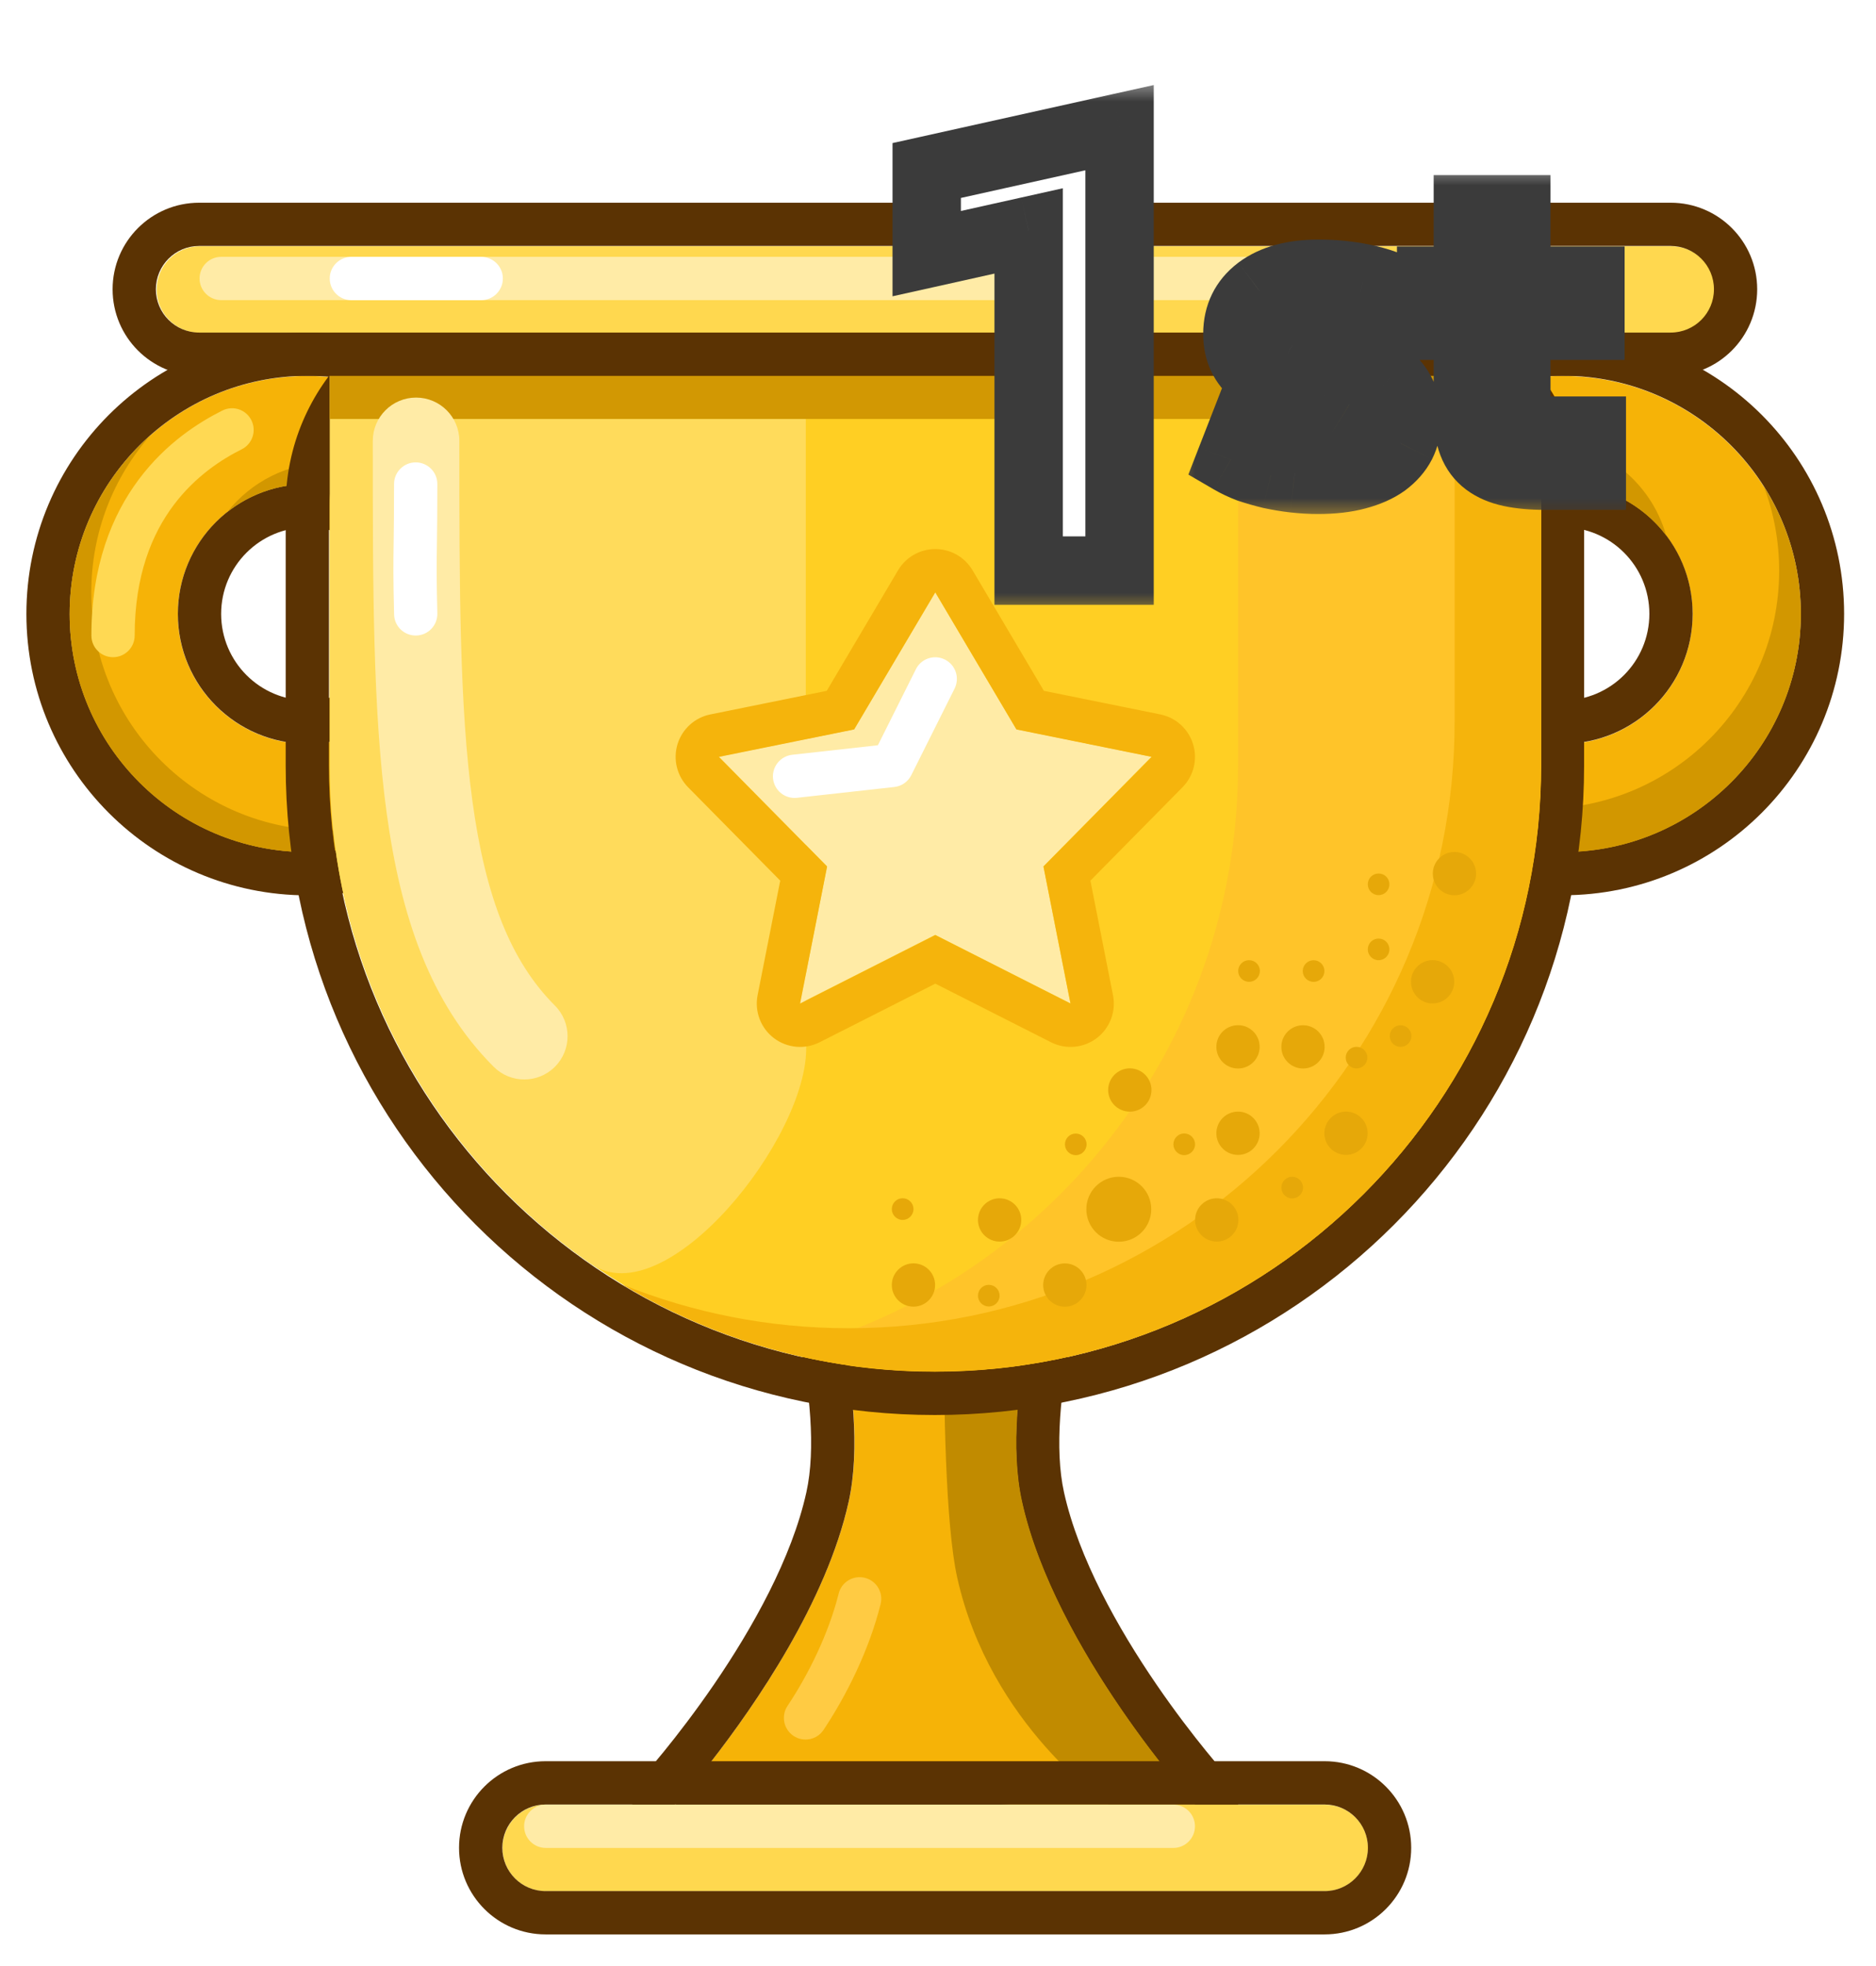 <svg width="42" height="44" viewBox="0 0 42 44" fill="none" xmlns="http://www.w3.org/2000/svg">
<path d="M18.817 29.617C18.529 28.237 19.53 26.821 20.94 26.821C22.349 26.821 23.351 28.237 23.063 29.617C22.792 30.912 22.616 32.421 22.878 33.603C23.612 36.918 26.753 40.386 26.753 40.386H15.126C15.126 40.386 18.268 36.918 19.002 33.603C19.264 32.421 19.087 30.912 18.817 29.617Z" fill="#F6B307"/>
<path fill-rule="evenodd" clip-rule="evenodd" d="M27.637 40.783C27.481 41.133 27.134 41.359 26.751 41.359H15.124C14.741 41.359 14.393 41.133 14.238 40.783C14.083 40.433 14.148 40.024 14.405 39.74L15.124 40.39H26.751C26.751 40.39 26.421 40.026 25.95 39.421C24.968 38.159 23.372 35.849 22.875 33.608C22.613 32.425 22.79 30.916 23.06 29.621C23.349 28.241 22.347 26.825 20.937 26.825C19.528 26.825 18.526 28.241 18.814 29.621C19.085 30.916 19.261 32.425 19 33.608C18.503 35.849 16.907 38.159 15.924 39.421C15.454 40.026 15.124 40.39 15.124 40.39M14.405 39.74L14.411 39.734L14.434 39.708C14.454 39.685 14.486 39.649 14.526 39.602C14.608 39.507 14.727 39.366 14.874 39.186C15.167 38.825 15.566 38.309 15.987 37.695C16.842 36.445 17.727 34.873 18.053 33.398C18.269 32.427 18.131 31.088 17.866 29.82C17.471 27.928 18.824 25.856 20.937 25.856C23.051 25.856 24.404 27.928 24.009 29.82C23.744 31.088 23.606 32.427 23.821 33.398C24.148 34.873 25.032 36.445 25.888 37.695C26.308 38.309 26.708 38.825 27.001 39.186C27.147 39.366 27.267 39.507 27.348 39.602C27.389 39.649 27.421 39.685 27.441 39.708L27.464 39.734L27.469 39.74C27.726 40.024 27.792 40.433 27.637 40.783" fill="#5B3303"/>
<path fill-rule="evenodd" clip-rule="evenodd" d="M24.82 40.387H26.758C26.758 40.387 23.616 36.919 22.882 33.605C22.62 32.422 22.797 30.913 23.067 29.618C23.355 28.238 22.354 26.822 20.944 26.822C20.625 26.822 20.328 26.895 20.061 27.023C20.771 27.36 21.129 28.152 21.129 29.618C21.129 31.464 21.167 34.118 21.429 35.3C22.163 38.615 24.82 40.387 24.82 40.387Z" fill="#C18B00"/>
<path fill-rule="evenodd" clip-rule="evenodd" d="M19.363 35.312C19.623 35.377 19.78 35.64 19.715 35.9C19.457 36.935 18.945 37.954 18.437 38.716C18.289 38.938 17.988 38.998 17.766 38.85C17.543 38.702 17.483 38.401 17.631 38.178C18.093 37.486 18.55 36.568 18.776 35.665C18.84 35.405 19.103 35.247 19.363 35.312Z" fill="#FFCB43"/>
<path fill-rule="evenodd" clip-rule="evenodd" d="M34.987 19.072C37.93 19.072 40.316 16.686 40.316 13.743C40.316 10.8 37.93 8.414 34.987 8.414C32.044 8.414 29.658 10.8 29.658 13.743C29.658 16.686 32.044 19.072 34.987 19.072ZM34.987 16.65C36.593 16.65 37.894 15.349 37.894 13.743C37.894 12.138 36.593 10.836 34.987 10.836C33.382 10.836 32.08 12.138 32.08 13.743C32.08 15.349 33.382 16.65 34.987 16.65Z" fill="#F6B307"/>
<path fill-rule="evenodd" clip-rule="evenodd" d="M41.286 13.738C41.286 17.217 38.467 20.036 34.988 20.036C31.51 20.036 28.69 17.217 28.69 13.738C28.69 10.26 31.51 7.44 34.988 7.44C38.467 7.44 41.286 10.26 41.286 13.738ZM34.988 15.676C36.059 15.676 36.926 14.809 36.926 13.738C36.926 12.668 36.059 11.8 34.988 11.8C33.918 11.8 33.05 12.668 33.05 13.738C33.05 14.809 33.918 15.676 34.988 15.676ZM40.317 13.738C40.317 16.681 37.931 19.067 34.988 19.067C32.045 19.067 29.659 16.681 29.659 13.738C29.659 10.795 32.045 8.409 34.988 8.409C37.931 8.409 40.317 10.795 40.317 13.738ZM37.895 13.738C37.895 15.344 36.594 16.645 34.988 16.645C33.383 16.645 32.081 15.344 32.081 13.738C32.081 12.133 33.383 10.832 34.988 10.832C36.594 10.832 37.895 12.133 37.895 13.738Z" fill="#5B3303"/>
<path fill-rule="evenodd" clip-rule="evenodd" d="M39.832 12.773C39.832 15.716 37.446 18.102 34.503 18.102C32.609 18.102 30.946 17.114 30.001 15.625C30.762 17.639 32.708 19.071 34.988 19.071C37.931 19.071 40.317 16.685 40.317 13.742C40.317 12.692 40.014 11.714 39.49 10.889C39.711 11.475 39.832 12.11 39.832 12.773ZM32.19 14.533C32.119 14.282 32.081 14.016 32.081 13.742C32.081 12.136 33.382 10.835 34.988 10.835C35.931 10.835 36.77 11.284 37.301 11.981C36.956 10.761 35.834 9.866 34.503 9.866C32.898 9.866 31.596 11.167 31.596 12.773C31.596 13.434 31.817 14.045 32.19 14.533Z" fill="#D29700"/>
<path fill-rule="evenodd" clip-rule="evenodd" d="M6.888 19.072C9.831 19.072 12.217 16.686 12.217 13.743C12.217 10.8 9.831 8.414 6.888 8.414C3.945 8.414 1.559 10.8 1.559 13.743C1.559 16.686 3.945 19.072 6.888 19.072ZM6.888 16.65C8.494 16.65 9.795 15.349 9.795 13.743C9.795 12.138 8.494 10.836 6.888 10.836C5.283 10.836 3.981 12.138 3.981 13.743C3.981 15.349 5.283 16.65 6.888 16.65Z" fill="#F6B307"/>
<path fill-rule="evenodd" clip-rule="evenodd" d="M13.187 13.739C13.187 17.218 10.367 20.038 6.889 20.038C3.411 20.038 0.591 17.218 0.591 13.739C0.591 10.261 3.411 7.441 6.889 7.441C10.367 7.441 13.187 10.261 13.187 13.739ZM6.889 15.677C7.959 15.677 8.827 14.81 8.827 13.739C8.827 12.669 7.959 11.802 6.889 11.802C5.819 11.802 4.951 12.669 4.951 13.739C4.951 14.81 5.819 15.677 6.889 15.677ZM12.218 13.739C12.218 16.683 9.832 19.069 6.889 19.069C3.946 19.069 1.56 16.683 1.56 13.739C1.56 10.796 3.946 8.41 6.889 8.41C9.832 8.41 12.218 10.796 12.218 13.739ZM9.796 13.739C9.796 15.345 8.495 16.646 6.889 16.646C5.284 16.646 3.982 15.345 3.982 13.739C3.982 12.134 5.284 10.833 6.889 10.833C8.495 10.833 9.796 12.134 9.796 13.739Z" fill="#5B3303"/>
<path fill-rule="evenodd" clip-rule="evenodd" d="M10.891 17.26C9.952 18.085 8.721 18.586 7.373 18.586C4.429 18.586 2.044 16.2 2.044 13.257C2.044 11.909 2.544 10.677 3.37 9.739C2.26 10.716 1.559 12.147 1.559 13.742C1.559 16.685 3.945 19.071 6.888 19.071C8.483 19.071 9.914 18.37 10.891 17.26ZM5.089 11.458C5.584 11.068 6.209 10.835 6.888 10.835C8.494 10.835 9.795 12.136 9.795 13.742C9.795 14.421 9.562 15.046 9.172 15.54C9.846 15.008 10.28 14.183 10.28 13.257C10.28 11.652 8.978 10.35 7.373 10.35C6.447 10.35 5.622 10.783 5.089 11.458Z" fill="#D29700"/>
<path d="M7.382 11.315C7.382 9.175 9.117 7.439 11.258 7.439H30.637C32.777 7.439 34.512 9.175 34.512 11.315V17.129C34.512 24.62 28.439 30.694 20.947 30.694C13.455 30.694 7.382 24.62 7.382 17.129V11.315Z" fill="#FFCF23"/>
<path fill-rule="evenodd" clip-rule="evenodd" d="M11.241 6.475H30.62C33.295 6.475 35.465 8.644 35.465 11.32V17.134C35.465 25.16 28.957 31.668 20.93 31.668C12.904 31.668 6.396 25.16 6.396 17.134V11.32C6.396 8.644 8.566 6.475 11.241 6.475ZM11.241 7.444C9.101 7.444 7.365 9.18 7.365 11.32V17.134C7.365 24.625 13.439 30.699 20.93 30.699C28.422 30.699 34.496 24.625 34.496 17.134V11.32C34.496 9.18 32.76 7.444 30.62 7.444H11.241Z" fill="#5B3303"/>
<path fill-rule="evenodd" clip-rule="evenodd" d="M17.545 30.266C18.629 30.545 19.765 30.694 20.936 30.694C28.428 30.694 34.501 24.62 34.501 17.128V7.439H27.718V17.128C27.718 23.449 23.395 28.76 17.545 30.266Z" fill="#FFC429"/>
<path d="M7.382 7.439V17.129C7.382 21.753 9.696 25.837 13.23 28.286C14.911 29.451 18.102 25.456 18.049 23.412C18.043 23.175 18.04 22.937 18.04 22.7V7.439H7.382Z" fill="#FFDB5B"/>
<path fill-rule="evenodd" clip-rule="evenodd" d="M13.93 28.747C15.976 29.983 18.374 30.695 20.939 30.695C28.43 30.695 34.504 24.622 34.504 17.13V7.44H32.566V16.161C32.566 23.653 26.492 29.726 19.001 29.726C17.208 29.726 15.497 29.378 13.93 28.747Z" fill="#F5B40C"/>
<path d="M34.512 7.439H7.382V9.377H34.512V7.439Z" fill="#D29803"/>
<path fill-rule="evenodd" clip-rule="evenodd" d="M9.315 8.898C9.851 8.898 10.284 9.332 10.284 9.867C10.284 13.161 10.286 15.811 10.578 17.941C10.869 20.063 11.429 21.511 12.423 22.505C12.801 22.883 12.801 23.497 12.423 23.875C12.044 24.253 11.431 24.253 11.053 23.875C9.624 22.446 8.973 20.503 8.658 18.204C8.346 15.928 8.346 13.149 8.346 9.928L8.346 9.867C8.346 9.332 8.78 8.898 9.315 8.898Z" fill="#FFEBA6"/>
<path fill-rule="evenodd" clip-rule="evenodd" d="M9.307 10.348C9.575 10.348 9.791 10.565 9.791 10.832C9.791 11.469 9.786 11.848 9.782 12.156C9.775 12.624 9.771 12.928 9.791 13.727C9.798 13.994 9.587 14.217 9.319 14.223C9.052 14.23 8.829 14.019 8.823 13.752C8.802 12.938 8.806 12.608 8.813 12.122C8.817 11.812 8.822 11.437 8.822 10.832C8.822 10.565 9.039 10.348 9.307 10.348Z" fill="white"/>
<path d="M11.249 41.357C11.249 40.821 11.683 40.388 12.218 40.388H29.659C30.194 40.388 30.628 40.821 30.628 41.357C30.628 41.892 30.194 42.325 29.659 42.325H12.218C11.683 42.325 11.249 41.892 11.249 41.357Z" fill="#FFD84F"/>
<path fill-rule="evenodd" clip-rule="evenodd" d="M12.215 39.416H29.656C30.726 39.416 31.594 40.283 31.594 41.354C31.594 42.424 30.726 43.292 29.656 43.292H12.215C11.145 43.292 10.277 42.424 10.277 41.354C10.277 40.283 11.145 39.416 12.215 39.416ZM12.215 40.385C11.68 40.385 11.246 40.819 11.246 41.354C11.246 41.889 11.68 42.323 12.215 42.323H29.656C30.191 42.323 30.625 41.889 30.625 41.354C30.625 40.819 30.191 40.385 29.656 40.385H12.215Z" fill="#5B3303"/>
<path d="M3.507 6.48C3.507 5.945 3.94 5.511 4.476 5.511H37.419C37.954 5.511 38.388 5.945 38.388 6.48C38.388 7.015 37.954 7.449 37.419 7.449H4.476C3.94 7.449 3.507 7.015 3.507 6.48Z" fill="#FFD84F"/>
<path fill-rule="evenodd" clip-rule="evenodd" d="M4.459 4.537H37.403C38.473 4.537 39.34 5.404 39.34 6.474C39.34 7.545 38.473 8.412 37.403 8.412H4.459C3.389 8.412 2.521 7.545 2.521 6.474C2.521 5.404 3.389 4.537 4.459 4.537ZM4.459 5.505C3.924 5.505 3.49 5.939 3.49 6.474C3.49 7.01 3.924 7.443 4.459 7.443H37.403C37.938 7.443 38.372 7.01 38.372 6.474C38.372 5.939 37.938 5.505 37.403 5.505H4.459Z" fill="#5B3303"/>
<path fill-rule="evenodd" clip-rule="evenodd" d="M4.468 6.232C4.468 5.965 4.685 5.748 4.953 5.748H29.66C29.928 5.748 30.145 5.965 30.145 6.232C30.145 6.5 29.928 6.717 29.66 6.717H4.953C4.685 6.717 4.468 6.5 4.468 6.232Z" fill="#FFEBA6"/>
<path fill-rule="evenodd" clip-rule="evenodd" d="M11.734 40.872C11.734 40.605 11.951 40.388 12.219 40.388H26.268C26.536 40.388 26.753 40.605 26.753 40.872C26.753 41.14 26.536 41.357 26.268 41.357H12.219C11.951 41.357 11.734 41.14 11.734 40.872Z" fill="#FFEBA6"/>
<path fill-rule="evenodd" clip-rule="evenodd" d="M7.382 6.233C7.382 5.966 7.599 5.749 7.867 5.749H10.773C11.041 5.749 11.258 5.966 11.258 6.233C11.258 6.501 11.041 6.718 10.773 6.718H7.867C7.599 6.718 7.382 6.501 7.382 6.233Z" fill="white"/>
<path d="M25.774 27.063C25.774 27.464 25.449 27.79 25.047 27.79C24.646 27.79 24.321 27.464 24.321 27.063C24.321 26.662 24.646 26.336 25.047 26.336C25.449 26.336 25.774 26.662 25.774 27.063Z" fill="#E6A809"/>
<path d="M28.201 25.363C28.201 25.631 27.984 25.847 27.717 25.847C27.449 25.847 27.232 25.631 27.232 25.363C27.232 25.095 27.449 24.878 27.717 24.878C27.984 24.878 28.201 25.095 28.201 25.363Z" fill="#E6A809"/>
<path d="M24.324 28.759C24.324 29.027 24.108 29.244 23.84 29.244C23.572 29.244 23.355 29.027 23.355 28.759C23.355 28.492 23.572 28.275 23.84 28.275C24.108 28.275 24.324 28.492 24.324 28.759Z" fill="#E6A809"/>
<path d="M22.864 27.303C22.864 27.57 22.647 27.787 22.379 27.787C22.112 27.787 21.895 27.57 21.895 27.303C21.895 27.035 22.112 26.818 22.379 26.818C22.647 26.818 22.864 27.035 22.864 27.303Z" fill="#E6A809"/>
<path d="M20.935 28.758C20.935 29.026 20.718 29.243 20.451 29.243C20.183 29.243 19.966 29.026 19.966 28.758C19.966 28.491 20.183 28.274 20.451 28.274C20.718 28.274 20.935 28.491 20.935 28.758Z" fill="#E6A809"/>
<path d="M32.558 21.972C32.558 22.24 32.341 22.457 32.073 22.457C31.806 22.457 31.589 22.24 31.589 21.972C31.589 21.705 31.806 21.488 32.073 21.488C32.341 21.488 32.558 21.705 32.558 21.972Z" fill="#E6A809"/>
<path d="M28.201 23.428C28.201 23.696 27.984 23.913 27.717 23.913C27.449 23.913 27.232 23.696 27.232 23.428C27.232 23.16 27.449 22.944 27.717 22.944C27.984 22.944 28.201 23.16 28.201 23.428Z" fill="#E6A809"/>
<path d="M33.047 19.552C33.047 19.819 32.83 20.036 32.562 20.036C32.294 20.036 32.078 19.819 32.078 19.552C32.078 19.284 32.294 19.067 32.562 19.067C32.83 19.067 33.047 19.284 33.047 19.552Z" fill="#E6A809"/>
<path d="M25.779 24.395C25.779 24.662 25.562 24.879 25.295 24.879C25.027 24.879 24.81 24.662 24.81 24.395C24.81 24.127 25.027 23.91 25.295 23.91C25.562 23.91 25.779 24.127 25.779 24.395Z" fill="#E6A809"/>
<path d="M27.725 27.303C27.725 27.57 27.508 27.787 27.241 27.787C26.973 27.787 26.756 27.57 26.756 27.303C26.756 27.035 26.973 26.818 27.241 26.818C27.508 26.818 27.725 27.035 27.725 27.303Z" fill="#E6A809"/>
<path d="M30.619 25.363C30.619 25.63 30.402 25.847 30.134 25.847C29.867 25.847 29.65 25.63 29.65 25.363C29.65 25.095 29.867 24.878 30.134 24.878C30.402 24.878 30.619 25.095 30.619 25.363Z" fill="#E6A809"/>
<path d="M29.656 23.429C29.656 23.697 29.439 23.913 29.172 23.913C28.904 23.913 28.687 23.697 28.687 23.429C28.687 23.162 28.904 22.945 29.172 22.945C29.439 22.945 29.656 23.162 29.656 23.429Z" fill="#E6A809"/>
<path d="M31.598 23.187C31.598 23.321 31.49 23.429 31.356 23.429C31.222 23.429 31.114 23.321 31.114 23.187C31.114 23.053 31.222 22.945 31.356 22.945C31.49 22.945 31.598 23.053 31.598 23.187Z" fill="#E6A809"/>
<path d="M31.106 21.247C31.106 21.381 30.998 21.489 30.864 21.489C30.73 21.489 30.622 21.381 30.622 21.247C30.622 21.113 30.73 21.005 30.864 21.005C30.998 21.005 31.106 21.113 31.106 21.247Z" fill="#E6A809"/>
<path d="M29.651 21.732C29.651 21.866 29.542 21.974 29.409 21.974C29.275 21.974 29.166 21.866 29.166 21.732C29.166 21.598 29.275 21.49 29.409 21.49C29.542 21.49 29.651 21.598 29.651 21.732Z" fill="#E6A809"/>
<path d="M31.106 19.791C31.106 19.925 30.998 20.033 30.864 20.033C30.73 20.033 30.622 19.925 30.622 19.791C30.622 19.657 30.73 19.549 30.864 19.549C30.998 19.549 31.106 19.657 31.106 19.791Z" fill="#E6A809"/>
<path d="M28.206 21.731C28.206 21.865 28.098 21.973 27.964 21.973C27.83 21.973 27.721 21.865 27.721 21.731C27.721 21.597 27.83 21.489 27.964 21.489C28.098 21.489 28.206 21.597 28.206 21.731Z" fill="#E6A809"/>
<path d="M20.451 27.059C20.451 27.193 20.342 27.302 20.208 27.302C20.075 27.302 19.966 27.193 19.966 27.059C19.966 26.925 20.075 26.817 20.208 26.817C20.342 26.817 20.451 26.925 20.451 27.059Z" fill="#E6A809"/>
<path d="M30.613 23.67C30.613 23.804 30.504 23.912 30.37 23.912C30.237 23.912 30.128 23.804 30.128 23.67C30.128 23.536 30.237 23.428 30.37 23.428C30.504 23.428 30.613 23.536 30.613 23.67Z" fill="#E6A809"/>
<path d="M29.172 26.578C29.172 26.712 29.063 26.821 28.929 26.821C28.796 26.821 28.687 26.712 28.687 26.578C28.687 26.445 28.796 26.336 28.929 26.336C29.063 26.336 29.172 26.445 29.172 26.578Z" fill="#E6A809"/>
<path d="M26.755 25.61C26.755 25.743 26.646 25.852 26.512 25.852C26.379 25.852 26.27 25.743 26.27 25.61C26.27 25.476 26.379 25.367 26.512 25.367C26.646 25.367 26.755 25.476 26.755 25.61Z" fill="#E6A809"/>
<path d="M24.326 25.611C24.326 25.744 24.218 25.853 24.084 25.853C23.95 25.853 23.842 25.744 23.842 25.611C23.842 25.477 23.95 25.369 24.084 25.369C24.218 25.369 24.326 25.477 24.326 25.611Z" fill="#E6A809"/>
<path d="M22.379 28.997C22.379 29.131 22.271 29.239 22.137 29.239C22.003 29.239 21.895 29.131 21.895 28.997C21.895 28.863 22.003 28.755 22.137 28.755C22.271 28.755 22.379 28.863 22.379 28.997Z" fill="#E6A809"/>
<path fill-rule="evenodd" clip-rule="evenodd" d="M5.628 9.405C5.748 9.644 5.651 9.935 5.412 10.055C4.969 10.276 4.372 10.658 3.887 11.305C3.406 11.945 3.015 12.872 3.015 14.224C3.015 14.491 2.798 14.708 2.53 14.708C2.263 14.708 2.046 14.491 2.046 14.224C2.046 12.668 2.502 11.536 3.112 10.723C3.716 9.917 4.452 9.451 4.978 9.188C5.218 9.068 5.509 9.165 5.628 9.405Z" fill="#FFD953"/>
<path d="M16.093 16.935L19.121 16.321L20.029 14.787L20.937 13.253L22.754 16.321L25.782 16.935L23.36 19.389L23.965 22.457L20.937 20.923L17.91 22.457L18.515 19.389L16.093 16.935Z" fill="#FFEBA6"/>
<path fill-rule="evenodd" clip-rule="evenodd" d="M19.123 16.325L20.94 13.257L22.757 16.325L25.785 16.939L23.362 19.393L23.968 22.461L20.94 20.927L17.912 22.461L18.517 19.393L16.095 16.939L19.123 16.325ZM17.468 19.709L15.405 17.619C15.156 17.366 15.065 16.996 15.168 16.656C15.272 16.316 15.554 16.059 15.903 15.989L18.509 15.461L20.106 12.763C20.28 12.468 20.598 12.288 20.94 12.288C21.282 12.288 21.599 12.468 21.774 12.763L23.371 15.461L25.977 15.989C26.326 16.059 26.608 16.316 26.711 16.656C26.815 16.996 26.724 17.366 26.474 17.619L24.412 19.709L24.918 22.274C24.99 22.637 24.848 23.01 24.553 23.234C24.258 23.457 23.86 23.493 23.53 23.326L20.94 22.014L18.35 23.326C18.019 23.493 17.622 23.457 17.327 23.234C17.032 23.01 16.89 22.637 16.961 22.274L17.468 19.709Z" fill="#F5B40C"/>
<path fill-rule="evenodd" clip-rule="evenodd" d="M21.155 14.761C21.394 14.88 21.491 15.171 21.371 15.411L20.402 17.348C20.329 17.495 20.186 17.595 20.023 17.613L17.843 17.855C17.576 17.885 17.337 17.693 17.307 17.427C17.278 17.162 17.47 16.922 17.735 16.892L19.654 16.679L20.505 14.977C20.624 14.738 20.915 14.641 21.155 14.761Z" fill="white"/>
<g filter="url(#filter0_d_65_2069)">
<mask id="path-53-outside-1_65_2069" maskUnits="userSpaceOnUse" x="19.457" y="0.238" width="7" height="12" fill="black">
<rect fill="white" x="19.457" y="0.238" width="7" height="12"/>
<path d="M23.03 3.637L20.748 4.146V2.285L25.064 1.326V11.238H23.03V3.637Z"/>
</mask>
<path d="M23.03 3.637L20.748 4.146V2.285L25.064 1.326V11.238H23.03V3.637Z" fill="white"/>
<path d="M23.03 3.637H23.795V2.682L22.863 2.89L23.03 3.637ZM20.748 4.146H19.982V5.1L20.914 4.893L20.748 4.146ZM20.748 2.285L20.582 1.538L19.982 1.671V2.285H20.748ZM25.064 1.326H25.83V0.372L24.898 0.579L25.064 1.326ZM25.064 11.238V12.004H25.83V11.238H25.064ZM23.03 11.238H22.264V12.004H23.03V11.238ZM22.863 2.89L20.581 3.398L20.914 4.893L23.196 4.384L22.863 2.89ZM21.513 4.146V2.285H19.982V4.146H21.513ZM20.914 3.032L25.23 2.073L24.898 0.579L20.582 1.538L20.914 3.032ZM24.299 1.326V11.238H25.83V1.326H24.299ZM25.064 10.473H23.03V12.004H25.064V10.473ZM23.795 11.238V3.637H22.264V11.238H23.795Z" fill="#3B3B3B" mask="url(#path-53-outside-1_65_2069)"/>
</g>
<g filter="url(#filter1_d_65_2069)">
<mask id="path-55-outside-2_65_2069" maskUnits="userSpaceOnUse" x="26.245" y="2.115" width="11" height="8" fill="black">
<rect fill="white" x="26.245" y="2.115" width="11" height="8"/>
<path d="M29.54 8.146C29.762 8.146 29.953 8.12 30.113 8.068C30.274 8.017 30.354 7.929 30.354 7.805C30.354 7.691 30.302 7.603 30.199 7.541C30.101 7.479 29.912 7.42 29.633 7.363L29.284 7.301C28.788 7.208 28.4 7.053 28.121 6.836C27.842 6.619 27.703 6.322 27.703 5.944C27.703 5.531 27.863 5.203 28.183 4.96C28.509 4.717 28.956 4.596 29.524 4.596C29.87 4.596 30.204 4.629 30.524 4.696C30.85 4.764 31.134 4.864 31.377 4.999L30.982 6.006C30.883 5.955 30.772 5.908 30.648 5.867C30.524 5.82 30.395 5.782 30.261 5.751C30.126 5.72 29.989 5.696 29.85 5.681C29.715 5.665 29.586 5.658 29.462 5.658C29.008 5.658 28.78 5.753 28.78 5.944C28.78 6.043 28.832 6.125 28.935 6.192C29.038 6.254 29.227 6.311 29.501 6.363L29.842 6.425C30.436 6.539 30.86 6.709 31.113 6.937C31.372 7.164 31.501 7.474 31.501 7.867C31.501 8.058 31.46 8.236 31.377 8.402C31.294 8.562 31.17 8.704 31.005 8.828C30.84 8.947 30.63 9.04 30.377 9.107C30.129 9.174 29.84 9.208 29.509 9.208C29.333 9.208 29.155 9.197 28.974 9.177C28.798 9.156 28.625 9.128 28.455 9.091C28.284 9.05 28.121 9.004 27.966 8.952C27.816 8.895 27.679 8.831 27.555 8.758L27.966 7.704C28.163 7.833 28.4 7.939 28.679 8.022C28.958 8.104 29.245 8.146 29.54 8.146ZM32.041 4.751H32.862V3.154H33.947V4.751H35.606V5.758H33.947V7.34C33.947 7.489 33.961 7.614 33.986 7.712C34.012 7.81 34.056 7.887 34.118 7.944C34.18 8.001 34.26 8.042 34.358 8.068C34.456 8.094 34.578 8.107 34.723 8.107H35.637V9.115H34.606C34.301 9.115 34.041 9.091 33.824 9.045C33.606 8.998 33.426 8.921 33.281 8.812C33.136 8.704 33.03 8.562 32.963 8.386C32.896 8.21 32.862 7.991 32.862 7.727V5.758H32.041V4.751Z"/>
</mask>
<path d="M29.54 8.146C29.762 8.146 29.953 8.12 30.113 8.068C30.274 8.017 30.354 7.929 30.354 7.805C30.354 7.691 30.302 7.603 30.199 7.541C30.101 7.479 29.912 7.42 29.633 7.363L29.284 7.301C28.788 7.208 28.4 7.053 28.121 6.836C27.842 6.619 27.703 6.322 27.703 5.944C27.703 5.531 27.863 5.203 28.183 4.96C28.509 4.717 28.956 4.596 29.524 4.596C29.87 4.596 30.204 4.629 30.524 4.696C30.85 4.764 31.134 4.864 31.377 4.999L30.982 6.006C30.883 5.955 30.772 5.908 30.648 5.867C30.524 5.82 30.395 5.782 30.261 5.751C30.126 5.72 29.989 5.696 29.85 5.681C29.715 5.665 29.586 5.658 29.462 5.658C29.008 5.658 28.78 5.753 28.78 5.944C28.78 6.043 28.832 6.125 28.935 6.192C29.038 6.254 29.227 6.311 29.501 6.363L29.842 6.425C30.436 6.539 30.86 6.709 31.113 6.937C31.372 7.164 31.501 7.474 31.501 7.867C31.501 8.058 31.46 8.236 31.377 8.402C31.294 8.562 31.17 8.704 31.005 8.828C30.84 8.947 30.63 9.04 30.377 9.107C30.129 9.174 29.84 9.208 29.509 9.208C29.333 9.208 29.155 9.197 28.974 9.177C28.798 9.156 28.625 9.128 28.455 9.091C28.284 9.05 28.121 9.004 27.966 8.952C27.816 8.895 27.679 8.831 27.555 8.758L27.966 7.704C28.163 7.833 28.4 7.939 28.679 8.022C28.958 8.104 29.245 8.146 29.54 8.146ZM32.041 4.751H32.862V3.154H33.947V4.751H35.606V5.758H33.947V7.34C33.947 7.489 33.961 7.614 33.986 7.712C34.012 7.81 34.056 7.887 34.118 7.944C34.18 8.001 34.26 8.042 34.358 8.068C34.456 8.094 34.578 8.107 34.723 8.107H35.637V9.115H34.606C34.301 9.115 34.041 9.091 33.824 9.045C33.606 8.998 33.426 8.921 33.281 8.812C33.136 8.704 33.03 8.562 32.963 8.386C32.896 8.21 32.862 7.991 32.862 7.727V5.758H32.041V4.751Z" fill="white"/>
<path d="M30.113 8.068L29.878 7.34H29.878L30.113 8.068ZM30.199 7.541L29.79 8.188L29.797 8.193L29.805 8.198L30.199 7.541ZM29.633 7.363L29.786 6.613L29.776 6.611L29.767 6.609L29.633 7.363ZM29.284 7.301L29.143 8.053L29.15 8.055L29.284 7.301ZM28.121 6.836L27.651 7.44L27.651 7.44L28.121 6.836ZM28.183 4.96L27.726 4.346L27.721 4.35L28.183 4.96ZM30.524 4.696L30.367 5.446L30.369 5.446L30.524 4.696ZM31.377 4.999L32.09 5.278L32.334 4.654L31.747 4.329L31.377 4.999ZM30.982 6.006L30.625 6.684L31.382 7.082L31.694 6.286L30.982 6.006ZM30.648 5.867L30.38 6.584L30.393 6.589L30.406 6.593L30.648 5.867ZM30.261 5.751L30.089 6.496H30.089L30.261 5.751ZM29.85 5.681L29.762 6.441L29.765 6.442L29.85 5.681ZM28.935 6.192L28.518 6.834L28.53 6.842L28.541 6.849L28.935 6.192ZM29.501 6.363L29.359 7.115L29.364 7.116L29.501 6.363ZM29.842 6.425L29.986 5.673L29.979 5.672L29.842 6.425ZM31.113 6.937L30.602 7.506L30.608 7.511L31.113 6.937ZM31.377 8.402L32.057 8.753L32.062 8.744L31.377 8.402ZM31.005 8.828L31.452 9.449L31.458 9.445L31.464 9.44L31.005 8.828ZM30.377 9.107L30.181 8.367L30.177 8.368L30.377 9.107ZM28.974 9.177L28.884 9.937L28.887 9.937L28.974 9.177ZM28.455 9.091L28.274 9.835L28.285 9.838L28.296 9.84L28.455 9.091ZM27.966 8.952L27.695 9.668L27.709 9.673L27.724 9.678L27.966 8.952ZM27.555 8.758L26.842 8.48L26.605 9.09L27.17 9.419L27.555 8.758ZM27.966 7.704L28.387 7.064L27.597 6.544L27.253 7.426L27.966 7.704ZM28.679 8.022L28.462 8.756H28.462L28.679 8.022ZM29.54 8.911C29.818 8.911 30.092 8.879 30.348 8.797L29.878 7.34C29.814 7.361 29.706 7.38 29.54 7.38V8.911ZM30.348 8.797C30.506 8.746 30.7 8.654 30.859 8.479C31.034 8.288 31.119 8.048 31.119 7.805H29.588C29.588 7.685 29.634 7.552 29.728 7.448C29.769 7.403 29.808 7.376 29.834 7.361C29.86 7.346 29.877 7.34 29.878 7.34L30.348 8.797ZM31.119 7.805C31.119 7.403 30.91 7.075 30.593 6.885L29.805 8.198C29.767 8.175 29.705 8.127 29.655 8.042C29.604 7.955 29.588 7.868 29.588 7.805H31.119ZM30.607 6.894C30.378 6.749 30.061 6.669 29.786 6.613L29.48 8.113C29.604 8.138 29.693 8.161 29.753 8.18C29.783 8.19 29.801 8.196 29.81 8.2C29.819 8.204 29.81 8.201 29.79 8.188L30.607 6.894ZM29.767 6.609L29.418 6.547L29.15 8.055L29.499 8.117L29.767 6.609ZM29.425 6.549C29.001 6.469 28.742 6.349 28.591 6.232L27.651 7.44C28.059 7.757 28.575 7.947 29.143 8.053L29.425 6.549ZM28.591 6.232C28.513 6.17 28.468 6.104 28.468 5.944H26.937C26.937 6.539 27.172 7.067 27.651 7.44L28.591 6.232ZM28.468 5.944C28.468 5.763 28.523 5.663 28.646 5.57L27.721 4.35C27.203 4.742 26.937 5.299 26.937 5.944H28.468ZM28.641 5.573C28.791 5.462 29.056 5.361 29.524 5.361V3.83C28.855 3.83 28.227 3.972 27.726 4.346L28.641 5.573ZM29.524 5.361C29.821 5.361 30.101 5.39 30.367 5.446L30.681 3.947C30.306 3.869 29.92 3.83 29.524 3.83V5.361ZM30.369 5.446C30.634 5.501 30.843 5.578 31.006 5.668L31.747 4.329C31.425 4.151 31.066 4.027 30.679 3.947L30.369 5.446ZM30.664 4.719L30.269 5.727L31.694 6.286L32.09 5.278L30.664 4.719ZM31.338 5.329C31.197 5.255 31.047 5.193 30.89 5.141L30.406 6.593C30.498 6.623 30.569 6.654 30.625 6.684L31.338 5.329ZM30.917 5.15C30.76 5.091 30.599 5.043 30.433 5.005L30.089 6.496C30.191 6.52 30.288 6.549 30.38 6.584L30.917 5.15ZM30.433 5.005C30.269 4.967 30.103 4.939 29.934 4.92L29.765 6.442C29.876 6.454 29.984 6.472 30.089 6.496L30.433 5.005ZM29.938 4.92C29.777 4.902 29.618 4.892 29.462 4.892V6.423C29.555 6.423 29.654 6.429 29.762 6.441L29.938 4.92ZM29.462 4.892C29.204 4.892 28.91 4.916 28.654 5.024C28.518 5.081 28.355 5.177 28.223 5.343C28.082 5.521 28.015 5.732 28.015 5.944H29.546C29.546 6.061 29.506 6.189 29.423 6.294C29.348 6.389 29.27 6.426 29.247 6.435C29.224 6.444 29.227 6.44 29.27 6.434C29.311 6.428 29.374 6.423 29.462 6.423V4.892ZM28.015 5.944C28.015 6.369 28.261 6.667 28.518 6.834L29.352 5.551C29.37 5.562 29.421 5.599 29.468 5.674C29.519 5.756 29.546 5.851 29.546 5.944H28.015ZM28.541 6.849C28.773 6.988 29.082 7.063 29.359 7.115L29.643 5.611C29.523 5.588 29.435 5.567 29.375 5.549C29.308 5.529 29.303 5.521 29.329 5.536L28.541 6.849ZM29.364 7.116L29.705 7.178L29.979 5.672L29.638 5.61L29.364 7.116ZM29.698 7.177C30.248 7.282 30.505 7.419 30.602 7.506L31.625 6.367C31.215 5.999 30.625 5.795 29.986 5.673L29.698 7.177ZM30.608 7.511C30.677 7.572 30.735 7.66 30.735 7.867H32.266C32.266 7.288 32.067 6.756 31.619 6.362L30.608 7.511ZM30.735 7.867C30.735 7.943 30.72 8.004 30.692 8.059L32.062 8.744C32.199 8.469 32.266 8.173 32.266 7.867H30.735ZM30.697 8.051C30.674 8.094 30.632 8.151 30.546 8.216L31.464 9.44C31.708 9.257 31.914 9.03 32.057 8.753L30.697 8.051ZM30.558 8.206C30.486 8.258 30.369 8.317 30.181 8.367L30.573 9.847C30.892 9.762 31.192 9.636 31.452 9.449L30.558 8.206ZM30.177 8.368C30.01 8.413 29.79 8.442 29.509 8.442V9.973C29.889 9.973 30.248 9.935 30.577 9.846L30.177 8.368ZM29.509 8.442C29.363 8.442 29.214 8.434 29.061 8.416L28.887 9.937C29.096 9.961 29.303 9.973 29.509 9.973V8.442ZM29.063 8.417C28.911 8.399 28.761 8.374 28.613 8.343L28.296 9.84C28.49 9.881 28.686 9.914 28.884 9.937L29.063 8.417ZM28.635 8.348C28.484 8.311 28.342 8.27 28.208 8.226L27.724 9.678C27.901 9.737 28.084 9.789 28.274 9.835L28.635 8.348ZM28.238 8.236C28.123 8.193 28.025 8.146 27.941 8.097L27.17 9.419C27.334 9.515 27.51 9.598 27.695 9.668L28.238 8.236ZM28.269 9.036L28.68 7.982L27.253 7.426L26.842 8.48L28.269 9.036ZM27.546 8.343C27.817 8.522 28.127 8.657 28.462 8.756L28.897 7.288C28.673 7.222 28.508 7.144 28.387 7.064L27.546 8.343ZM28.462 8.756C28.812 8.86 29.172 8.911 29.54 8.911V7.38C29.318 7.38 29.104 7.349 28.897 7.288L28.462 8.756ZM32.041 4.751V3.985H31.275V4.751H32.041ZM32.862 4.751V5.516H33.628V4.751H32.862ZM32.862 3.154V2.388H32.097V3.154H32.862ZM33.947 3.154H34.713V2.388H33.947V3.154ZM33.947 4.751H33.182V5.516H33.947V4.751ZM35.606 4.751H36.372V3.985H35.606V4.751ZM35.606 5.758V6.524H36.372V5.758H35.606ZM33.947 5.758V4.993H33.182V5.758H33.947ZM33.986 7.712L34.727 7.517L34.727 7.517L33.986 7.712ZM34.118 7.944L34.635 7.38H34.635L34.118 7.944ZM34.358 8.068L34.164 8.809L34.358 8.068ZM35.637 8.107H36.403V7.342H35.637V8.107ZM35.637 9.115V9.88H36.403V9.115H35.637ZM33.824 9.045L33.663 9.793L33.824 9.045ZM33.281 8.812L32.822 9.425L33.281 8.812ZM32.963 8.386L33.678 8.113H33.678L32.963 8.386ZM32.862 5.758H33.628V4.993H32.862V5.758ZM32.041 5.758H31.275V6.524H32.041V5.758ZM32.041 5.516H32.862V3.985H32.041V5.516ZM33.628 4.751V3.154H32.097V4.751H33.628ZM32.862 3.919H33.947V2.388H32.862V3.919ZM33.182 3.154V4.751H34.713V3.154H33.182ZM33.947 5.516H35.606V3.985H33.947V5.516ZM34.841 4.751V5.758H36.372V4.751H34.841ZM35.606 4.993H33.947V6.524H35.606V4.993ZM33.182 5.758V7.34H34.713V5.758H33.182ZM33.182 7.34C33.182 7.527 33.198 7.722 33.246 7.907L34.727 7.517C34.723 7.505 34.713 7.452 34.713 7.34H33.182ZM33.246 7.907C33.301 8.117 33.41 8.334 33.601 8.508L34.635 7.38C34.702 7.441 34.723 7.503 34.727 7.517L33.246 7.907ZM33.601 8.508C33.772 8.665 33.97 8.758 34.164 8.809L34.553 7.328C34.55 7.327 34.589 7.337 34.635 7.38L33.601 8.508ZM34.164 8.809C34.346 8.857 34.538 8.872 34.723 8.872V7.342C34.618 7.342 34.567 7.332 34.553 7.328L34.164 8.809ZM34.723 8.872H35.637V7.342H34.723V8.872ZM34.872 8.107V9.115H36.403V8.107H34.872ZM35.637 8.349H34.606V9.88H35.637V8.349ZM34.606 8.349C34.337 8.349 34.133 8.328 33.984 8.296L33.663 9.793C33.948 9.855 34.266 9.88 34.606 9.88V8.349ZM33.984 8.296C33.851 8.268 33.779 8.229 33.74 8.2L32.822 9.425C33.073 9.613 33.362 9.729 33.663 9.793L33.984 8.296ZM33.74 8.2C33.716 8.182 33.696 8.159 33.678 8.113L32.248 8.659C32.365 8.964 32.557 9.226 32.822 9.425L33.74 8.2ZM33.678 8.113C33.655 8.052 33.628 7.932 33.628 7.727H32.097C32.097 8.05 32.137 8.369 32.248 8.659L33.678 8.113ZM33.628 7.727V5.758H32.097V7.727H33.628ZM32.862 4.993H32.041V6.524H32.862V4.993ZM32.806 5.758V4.751H31.275V5.758H32.806Z" fill="#3B3B3B" mask="url(#path-55-outside-2_65_2069)"/>
</g>
<defs>
<filter id="filter0_d_65_2069" x="19.982" y="0.372" width="5.848" height="13.163" filterUnits="userSpaceOnUse" color-interpolation-filters="sRGB">
<feFlood flood-opacity="0" result="BackgroundImageFix"/>
<feColorMatrix in="SourceAlpha" type="matrix" values="0 0 0 0 0 0 0 0 0 0 0 0 0 0 0 0 0 0 127 0" result="hardAlpha"/>
<feOffset dy="1.531"/>
<feComposite in2="hardAlpha" operator="out"/>
<feColorMatrix type="matrix" values="0 0 0 0 0.233 0 0 0 0 0.233 0 0 0 0 0.233 0 0 0 1 0"/>
<feBlend mode="normal" in2="BackgroundImageFix" result="effect1_dropShadow_65_2069"/>
<feBlend mode="normal" in="SourceGraphic" in2="effect1_dropShadow_65_2069" result="shape"/>
</filter>
<filter id="filter1_d_65_2069" x="26.605" y="2.388" width="9.798" height="9.116" filterUnits="userSpaceOnUse" color-interpolation-filters="sRGB">
<feFlood flood-opacity="0" result="BackgroundImageFix"/>
<feColorMatrix in="SourceAlpha" type="matrix" values="0 0 0 0 0 0 0 0 0 0 0 0 0 0 0 0 0 0 127 0" result="hardAlpha"/>
<feOffset dy="1.531"/>
<feComposite in2="hardAlpha" operator="out"/>
<feColorMatrix type="matrix" values="0 0 0 0 0.233 0 0 0 0 0.233 0 0 0 0 0.233 0 0 0 1 0"/>
<feBlend mode="normal" in2="BackgroundImageFix" result="effect1_dropShadow_65_2069"/>
<feBlend mode="normal" in="SourceGraphic" in2="effect1_dropShadow_65_2069" result="shape"/>
</filter>
</defs>
</svg>
